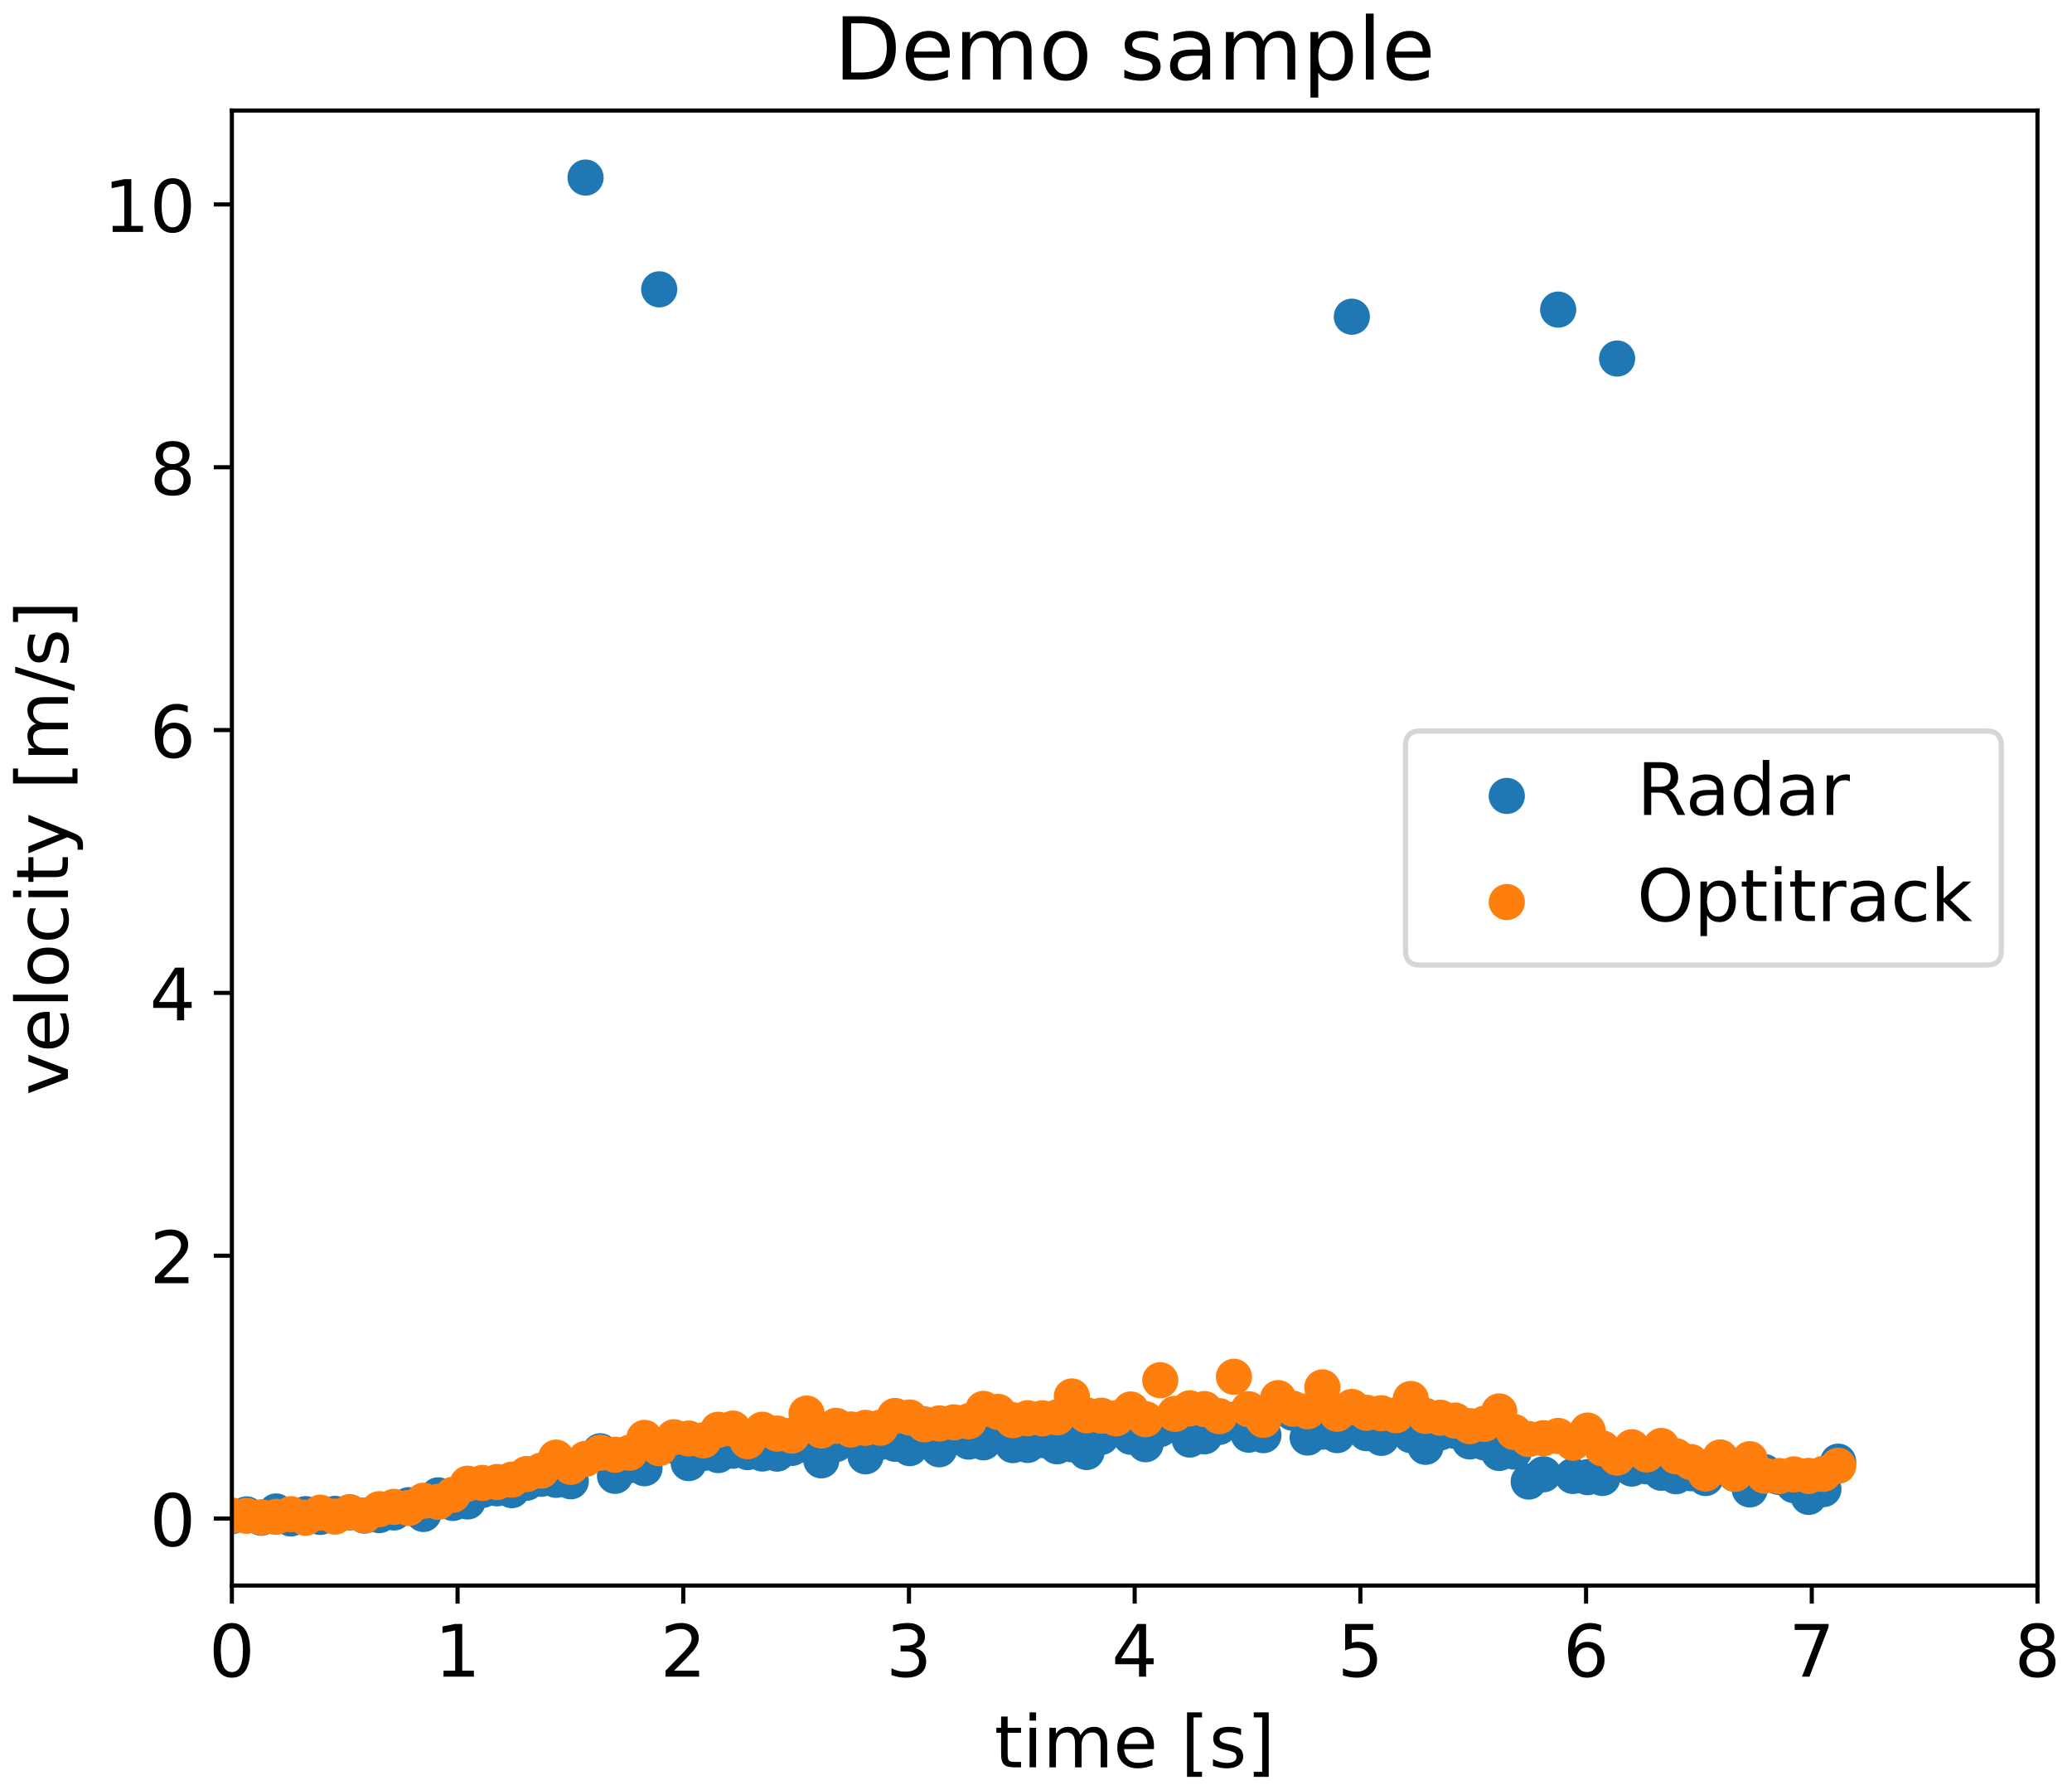<?xml version="1.0" encoding="utf-8" standalone="no"?>
<!DOCTYPE svg PUBLIC "-//W3C//DTD SVG 1.1//EN"
  "http://www.w3.org/Graphics/SVG/1.1/DTD/svg11.dtd">
<!-- Created with matplotlib (https://matplotlib.org/) -->
<svg height="345.6pt" version="1.1" viewBox="0 0 401.04 345.6" width="401.04pt" xmlns="http://www.w3.org/2000/svg" xmlns:xlink="http://www.w3.org/1999/xlink">
 <defs>
  <style type="text/css">
*{stroke-linecap:butt;stroke-linejoin:round;}
  </style>
 </defs>
 <g id="figure_1">
  <g id="patch_1">
   <path d="M 0 345.6 
L 401.04 345.6 
L 401.04 0 
L 0 0 
z
" style="fill:#ffffff;"/>
  </g>
  <g id="axes_1">
   <g id="patch_2">
    <path d="M 44.878 306.926 
L 394.356 306.926 
L 394.356 21.394 
L 44.878 21.394 
z
" style="fill:#ffffff;"/>
   </g>
   <g id="PathCollection_1">
    <defs>
     <path d="M 0 3 
C 0.796 3 1.559 2.684 2.121 2.121 
C 2.684 1.559 3 0.796 3 0 
C 3 -0.796 2.684 -1.559 2.121 -2.121 
C 1.559 -2.684 0.796 -3 0 -3 
C -0.796 -3 -1.559 -2.684 -2.121 -2.121 
C -2.684 -1.559 -3 -0.796 -3 0 
C -3 0.796 -2.684 1.559 -2.121 2.121 
C -1.559 2.684 -0.796 3 0 3 
z
" id="m8a3e843312" style="stroke:#1f77b4;"/>
    </defs>
    <g clip-path="url(#p4a6235857a)">
     <use style="fill:#1f77b4;stroke:#1f77b4;" x="44.878" xlink:href="#m8a3e843312" y="293.51"/>
     <use style="fill:#1f77b4;stroke:#1f77b4;" x="47.731" xlink:href="#m8a3e843312" y="293.158"/>
     <use style="fill:#1f77b4;stroke:#1f77b4;" x="50.583" xlink:href="#m8a3e843312" y="293.805"/>
     <use style="fill:#1f77b4;stroke:#1f77b4;" x="53.435" xlink:href="#m8a3e843312" y="292.587"/>
     <use style="fill:#1f77b4;stroke:#1f77b4;" x="56.287" xlink:href="#m8a3e843312" y="293.947"/>
     <use style="fill:#1f77b4;stroke:#1f77b4;" x="59.14" xlink:href="#m8a3e843312" y="293.104"/>
     <use style="fill:#1f77b4;stroke:#1f77b4;" x="61.992" xlink:href="#m8a3e843312" y="293.642"/>
     <use style="fill:#1f77b4;stroke:#1f77b4;" x="64.844" xlink:href="#m8a3e843312" y="293.054"/>
     <use style="fill:#1f77b4;stroke:#1f77b4;" x="67.697" xlink:href="#m8a3e843312" y="292.756"/>
     <use style="fill:#1f77b4;stroke:#1f77b4;" x="70.549" xlink:href="#m8a3e843312" y="293.388"/>
     <use style="fill:#1f77b4;stroke:#1f77b4;" x="73.401" xlink:href="#m8a3e843312" y="293.293"/>
     <use style="fill:#1f77b4;stroke:#1f77b4;" x="76.254" xlink:href="#m8a3e843312" y="292.772"/>
     <use style="fill:#1f77b4;stroke:#1f77b4;" x="79.106" xlink:href="#m8a3e843312" y="291.368"/>
     <use style="fill:#1f77b4;stroke:#1f77b4;" x="81.958" xlink:href="#m8a3e843312" y="293.069"/>
     <use style="fill:#1f77b4;stroke:#1f77b4;" x="84.811" xlink:href="#m8a3e843312" y="289.468"/>
     <use style="fill:#1f77b4;stroke:#1f77b4;" x="87.663" xlink:href="#m8a3e843312" y="290.939"/>
     <use style="fill:#1f77b4;stroke:#1f77b4;" x="90.515" xlink:href="#m8a3e843312" y="290.647"/>
     <use style="fill:#1f77b4;stroke:#1f77b4;" x="93.367" xlink:href="#m8a3e843312" y="288.42"/>
     <use style="fill:#1f77b4;stroke:#1f77b4;" x="96.22" xlink:href="#m8a3e843312" y="288.102"/>
     <use style="fill:#1f77b4;stroke:#1f77b4;" x="99.072" xlink:href="#m8a3e843312" y="288.462"/>
     <use style="fill:#1f77b4;stroke:#1f77b4;" x="101.924" xlink:href="#m8a3e843312" y="287.03"/>
     <use style="fill:#1f77b4;stroke:#1f77b4;" x="104.777" xlink:href="#m8a3e843312" y="286.263"/>
     <use style="fill:#1f77b4;stroke:#1f77b4;" x="107.629" xlink:href="#m8a3e843312" y="286.464"/>
     <use style="fill:#1f77b4;stroke:#1f77b4;" x="110.481" xlink:href="#m8a3e843312" y="286.745"/>
     <use style="fill:#1f77b4;stroke:#1f77b4;" x="113.334" xlink:href="#m8a3e843312" y="34.373"/>
     <use style="fill:#1f77b4;stroke:#1f77b4;" x="116.186" xlink:href="#m8a3e843312" y="280.934"/>
     <use style="fill:#1f77b4;stroke:#1f77b4;" x="119.038" xlink:href="#m8a3e843312" y="285.692"/>
     <use style="fill:#1f77b4;stroke:#1f77b4;" x="121.89" xlink:href="#m8a3e843312" y="283.618"/>
     <use style="fill:#1f77b4;stroke:#1f77b4;" x="124.743" xlink:href="#m8a3e843312" y="284.219"/>
     <use style="fill:#1f77b4;stroke:#1f77b4;" x="127.595" xlink:href="#m8a3e843312" y="56.009"/>
     <use style="fill:#1f77b4;stroke:#1f77b4;" x="130.447" xlink:href="#m8a3e843312" y="279.871"/>
     <use style="fill:#1f77b4;stroke:#1f77b4;" x="133.3" xlink:href="#m8a3e843312" y="283.222"/>
     <use style="fill:#1f77b4;stroke:#1f77b4;" x="136.152" xlink:href="#m8a3e843312" y="281.255"/>
     <use style="fill:#1f77b4;stroke:#1f77b4;" x="139.004" xlink:href="#m8a3e843312" y="281.673"/>
     <use style="fill:#1f77b4;stroke:#1f77b4;" x="141.857" xlink:href="#m8a3e843312" y="280.824"/>
     <use style="fill:#1f77b4;stroke:#1f77b4;" x="144.709" xlink:href="#m8a3e843312" y="281.094"/>
     <use style="fill:#1f77b4;stroke:#1f77b4;" x="147.561" xlink:href="#m8a3e843312" y="281.365"/>
     <use style="fill:#1f77b4;stroke:#1f77b4;" x="150.413" xlink:href="#m8a3e843312" y="281.387"/>
     <use style="fill:#1f77b4;stroke:#1f77b4;" x="153.266" xlink:href="#m8a3e843312" y="280.284"/>
     <use style="fill:#1f77b4;stroke:#1f77b4;" x="156.118" xlink:href="#m8a3e843312" y="279.708"/>
     <use style="fill:#1f77b4;stroke:#1f77b4;" x="158.97" xlink:href="#m8a3e843312" y="282.691"/>
     <use style="fill:#1f77b4;stroke:#1f77b4;" x="161.823" xlink:href="#m8a3e843312" y="279.532"/>
     <use style="fill:#1f77b4;stroke:#1f77b4;" x="164.675" xlink:href="#m8a3e843312" y="278.517"/>
     <use style="fill:#1f77b4;stroke:#1f77b4;" x="167.527" xlink:href="#m8a3e843312" y="281.914"/>
     <use style="fill:#1f77b4;stroke:#1f77b4;" x="170.38" xlink:href="#m8a3e843312" y="279.131"/>
     <use style="fill:#1f77b4;stroke:#1f77b4;" x="173.232" xlink:href="#m8a3e843312" y="279.484"/>
     <use style="fill:#1f77b4;stroke:#1f77b4;" x="176.084" xlink:href="#m8a3e843312" y="280.328"/>
     <use style="fill:#1f77b4;stroke:#1f77b4;" x="178.937" xlink:href="#m8a3e843312" y="277.056"/>
     <use style="fill:#1f77b4;stroke:#1f77b4;" x="181.789" xlink:href="#m8a3e843312" y="280.546"/>
     <use style="fill:#1f77b4;stroke:#1f77b4;" x="184.641" xlink:href="#m8a3e843312" y="278.091"/>
     <use style="fill:#1f77b4;stroke:#1f77b4;" x="187.493" xlink:href="#m8a3e843312" y="279.063"/>
     <use style="fill:#1f77b4;stroke:#1f77b4;" x="190.346" xlink:href="#m8a3e843312" y="279.2"/>
     <use style="fill:#1f77b4;stroke:#1f77b4;" x="193.198" xlink:href="#m8a3e843312" y="276.363"/>
     <use style="fill:#1f77b4;stroke:#1f77b4;" x="196.05" xlink:href="#m8a3e843312" y="279.742"/>
     <use style="fill:#1f77b4;stroke:#1f77b4;" x="198.903" xlink:href="#m8a3e843312" y="279.708"/>
     <use style="fill:#1f77b4;stroke:#1f77b4;" x="201.755" xlink:href="#m8a3e843312" y="278.763"/>
     <use style="fill:#1f77b4;stroke:#1f77b4;" x="204.607" xlink:href="#m8a3e843312" y="279.969"/>
     <use style="fill:#1f77b4;stroke:#1f77b4;" x="207.46" xlink:href="#m8a3e843312" y="279.584"/>
     <use style="fill:#1f77b4;stroke:#1f77b4;" x="210.312" xlink:href="#m8a3e843312" y="281.081"/>
     <use style="fill:#1f77b4;stroke:#1f77b4;" x="213.164" xlink:href="#m8a3e843312" y="278.153"/>
     <use style="fill:#1f77b4;stroke:#1f77b4;" x="216.016" xlink:href="#m8a3e843312" y="276.334"/>
     <use style="fill:#1f77b4;stroke:#1f77b4;" x="218.869" xlink:href="#m8a3e843312" y="278.13"/>
     <use style="fill:#1f77b4;stroke:#1f77b4;" x="221.721" xlink:href="#m8a3e843312" y="279.567"/>
     <use style="fill:#1f77b4;stroke:#1f77b4;" x="224.573" xlink:href="#m8a3e843312" y="276.632"/>
     <use style="fill:#1f77b4;stroke:#1f77b4;" x="227.426" xlink:href="#m8a3e843312" y="274.103"/>
     <use style="fill:#1f77b4;stroke:#1f77b4;" x="230.278" xlink:href="#m8a3e843312" y="278.666"/>
     <use style="fill:#1f77b4;stroke:#1f77b4;" x="233.13" xlink:href="#m8a3e843312" y="278.038"/>
     <use style="fill:#1f77b4;stroke:#1f77b4;" x="235.983" xlink:href="#m8a3e843312" y="276.216"/>
     <use style="fill:#1f77b4;stroke:#1f77b4;" x="238.835" xlink:href="#m8a3e843312" y="274.878"/>
     <use style="fill:#1f77b4;stroke:#1f77b4;" x="241.687" xlink:href="#m8a3e843312" y="277.719"/>
     <use style="fill:#1f77b4;stroke:#1f77b4;" x="244.539" xlink:href="#m8a3e843312" y="277.815"/>
     <use style="fill:#1f77b4;stroke:#1f77b4;" x="247.392" xlink:href="#m8a3e843312" y="272.571"/>
     <use style="fill:#1f77b4;stroke:#1f77b4;" x="250.244" xlink:href="#m8a3e843312" y="273.493"/>
     <use style="fill:#1f77b4;stroke:#1f77b4;" x="253.096" xlink:href="#m8a3e843312" y="278.279"/>
     <use style="fill:#1f77b4;stroke:#1f77b4;" x="255.949" xlink:href="#m8a3e843312" y="277.136"/>
     <use style="fill:#1f77b4;stroke:#1f77b4;" x="258.801" xlink:href="#m8a3e843312" y="277.809"/>
     <use style="fill:#1f77b4;stroke:#1f77b4;" x="261.653" xlink:href="#m8a3e843312" y="61.309"/>
     <use style="fill:#1f77b4;stroke:#1f77b4;" x="264.506" xlink:href="#m8a3e843312" y="277.429"/>
     <use style="fill:#1f77b4;stroke:#1f77b4;" x="267.358" xlink:href="#m8a3e843312" y="278.343"/>
     <use style="fill:#1f77b4;stroke:#1f77b4;" x="270.21" xlink:href="#m8a3e843312" y="274.948"/>
     <use style="fill:#1f77b4;stroke:#1f77b4;" x="273.062" xlink:href="#m8a3e843312" y="277.816"/>
     <use style="fill:#1f77b4;stroke:#1f77b4;" x="275.915" xlink:href="#m8a3e843312" y="280.075"/>
     <use style="fill:#1f77b4;stroke:#1f77b4;" x="278.767" xlink:href="#m8a3e843312" y="277.295"/>
     <use style="fill:#1f77b4;stroke:#1f77b4;" x="281.619" xlink:href="#m8a3e843312" y="276.968"/>
     <use style="fill:#1f77b4;stroke:#1f77b4;" x="284.472" xlink:href="#m8a3e843312" y="279.029"/>
     <use style="fill:#1f77b4;stroke:#1f77b4;" x="287.324" xlink:href="#m8a3e843312" y="279.226"/>
     <use style="fill:#1f77b4;stroke:#1f77b4;" x="290.176" xlink:href="#m8a3e843312" y="281.264"/>
     <use style="fill:#1f77b4;stroke:#1f77b4;" x="293.029" xlink:href="#m8a3e843312" y="280.978"/>
     <use style="fill:#1f77b4;stroke:#1f77b4;" x="295.881" xlink:href="#m8a3e843312" y="286.8"/>
     <use style="fill:#1f77b4;stroke:#1f77b4;" x="298.733" xlink:href="#m8a3e843312" y="285.392"/>
     <use style="fill:#1f77b4;stroke:#1f77b4;" x="301.586" xlink:href="#m8a3e843312" y="59.935"/>
     <use style="fill:#1f77b4;stroke:#1f77b4;" x="304.438" xlink:href="#m8a3e843312" y="285.716"/>
     <use style="fill:#1f77b4;stroke:#1f77b4;" x="307.29" xlink:href="#m8a3e843312" y="285.946"/>
     <use style="fill:#1f77b4;stroke:#1f77b4;" x="310.142" xlink:href="#m8a3e843312" y="286.108"/>
     <use style="fill:#1f77b4;stroke:#1f77b4;" x="312.995" xlink:href="#m8a3e843312" y="69.407"/>
     <use style="fill:#1f77b4;stroke:#1f77b4;" x="315.847" xlink:href="#m8a3e843312" y="284.285"/>
     <use style="fill:#1f77b4;stroke:#1f77b4;" x="318.699" xlink:href="#m8a3e843312" y="283.846"/>
     <use style="fill:#1f77b4;stroke:#1f77b4;" x="321.552" xlink:href="#m8a3e843312" y="285.093"/>
     <use style="fill:#1f77b4;stroke:#1f77b4;" x="324.404" xlink:href="#m8a3e843312" y="285.769"/>
     <use style="fill:#1f77b4;stroke:#1f77b4;" x="327.256" xlink:href="#m8a3e843312" y="285.179"/>
     <use style="fill:#1f77b4;stroke:#1f77b4;" x="330.109" xlink:href="#m8a3e843312" y="286.112"/>
     <use style="fill:#1f77b4;stroke:#1f77b4;" x="332.961" xlink:href="#m8a3e843312" y="282.247"/>
     <use style="fill:#1f77b4;stroke:#1f77b4;" x="335.813" xlink:href="#m8a3e843312" y="285.294"/>
     <use style="fill:#1f77b4;stroke:#1f77b4;" x="338.665" xlink:href="#m8a3e843312" y="288.316"/>
     <use style="fill:#1f77b4;stroke:#1f77b4;" x="341.518" xlink:href="#m8a3e843312" y="284.953"/>
     <use style="fill:#1f77b4;stroke:#1f77b4;" x="344.37" xlink:href="#m8a3e843312" y="285.917"/>
     <use style="fill:#1f77b4;stroke:#1f77b4;" x="347.222" xlink:href="#m8a3e843312" y="287.5"/>
     <use style="fill:#1f77b4;stroke:#1f77b4;" x="350.075" xlink:href="#m8a3e843312" y="289.767"/>
     <use style="fill:#1f77b4;stroke:#1f77b4;" x="352.927" xlink:href="#m8a3e843312" y="288.265"/>
     <use style="fill:#1f77b4;stroke:#1f77b4;" x="355.779" xlink:href="#m8a3e843312" y="282.948"/>
    </g>
   </g>
   <g id="PathCollection_2">
    <defs>
     <path d="M 0 3 
C 0.796 3 1.559 2.684 2.121 2.121 
C 2.684 1.559 3 0.796 3 0 
C 3 -0.796 2.684 -1.559 2.121 -2.121 
C 1.559 -2.684 0.796 -3 0 -3 
C -0.796 -3 -1.559 -2.684 -2.121 -2.121 
C -2.684 -1.559 -3 -0.796 -3 0 
C -3 0.796 -2.684 1.559 -2.121 2.121 
C -1.559 2.684 -0.796 3 0 3 
z
" id="m2d9aec35c4" style="stroke:#ff7f0e;"/>
    </defs>
    <g clip-path="url(#p4a6235857a)">
     <use style="fill:#ff7f0e;stroke:#ff7f0e;" x="44.878" xlink:href="#m2d9aec35c4" y="293.39"/>
     <use style="fill:#ff7f0e;stroke:#ff7f0e;" x="47.731" xlink:href="#m2d9aec35c4" y="293.424"/>
     <use style="fill:#ff7f0e;stroke:#ff7f0e;" x="50.583" xlink:href="#m2d9aec35c4" y="293.722"/>
     <use style="fill:#ff7f0e;stroke:#ff7f0e;" x="53.435" xlink:href="#m2d9aec35c4" y="293.625"/>
     <use style="fill:#ff7f0e;stroke:#ff7f0e;" x="56.287" xlink:href="#m2d9aec35c4" y="293.111"/>
     <use style="fill:#ff7f0e;stroke:#ff7f0e;" x="59.14" xlink:href="#m2d9aec35c4" y="293.809"/>
     <use style="fill:#ff7f0e;stroke:#ff7f0e;" x="61.992" xlink:href="#m2d9aec35c4" y="292.823"/>
     <use style="fill:#ff7f0e;stroke:#ff7f0e;" x="64.844" xlink:href="#m2d9aec35c4" y="293.578"/>
     <use style="fill:#ff7f0e;stroke:#ff7f0e;" x="67.697" xlink:href="#m2d9aec35c4" y="292.747"/>
     <use style="fill:#ff7f0e;stroke:#ff7f0e;" x="70.549" xlink:href="#m2d9aec35c4" y="293.358"/>
     <use style="fill:#ff7f0e;stroke:#ff7f0e;" x="73.401" xlink:href="#m2d9aec35c4" y="292.146"/>
     <use style="fill:#ff7f0e;stroke:#ff7f0e;" x="76.254" xlink:href="#m2d9aec35c4" y="291.695"/>
     <use style="fill:#ff7f0e;stroke:#ff7f0e;" x="79.106" xlink:href="#m2d9aec35c4" y="291.907"/>
     <use style="fill:#ff7f0e;stroke:#ff7f0e;" x="81.958" xlink:href="#m2d9aec35c4" y="290.512"/>
     <use style="fill:#ff7f0e;stroke:#ff7f0e;" x="84.811" xlink:href="#m2d9aec35c4" y="290.726"/>
     <use style="fill:#ff7f0e;stroke:#ff7f0e;" x="87.663" xlink:href="#m2d9aec35c4" y="289.345"/>
     <use style="fill:#ff7f0e;stroke:#ff7f0e;" x="90.515" xlink:href="#m2d9aec35c4" y="287.21"/>
     <use style="fill:#ff7f0e;stroke:#ff7f0e;" x="93.367" xlink:href="#m2d9aec35c4" y="287.064"/>
     <use style="fill:#ff7f0e;stroke:#ff7f0e;" x="96.22" xlink:href="#m2d9aec35c4" y="286.89"/>
     <use style="fill:#ff7f0e;stroke:#ff7f0e;" x="99.072" xlink:href="#m2d9aec35c4" y="286.426"/>
     <use style="fill:#ff7f0e;stroke:#ff7f0e;" x="101.924" xlink:href="#m2d9aec35c4" y="285.342"/>
     <use style="fill:#ff7f0e;stroke:#ff7f0e;" x="104.777" xlink:href="#m2d9aec35c4" y="284.673"/>
     <use style="fill:#ff7f0e;stroke:#ff7f0e;" x="107.629" xlink:href="#m2d9aec35c4" y="282.163"/>
     <use style="fill:#ff7f0e;stroke:#ff7f0e;" x="110.481" xlink:href="#m2d9aec35c4" y="283.945"/>
     <use style="fill:#ff7f0e;stroke:#ff7f0e;" x="113.334" xlink:href="#m2d9aec35c4" y="282.399"/>
     <use style="fill:#ff7f0e;stroke:#ff7f0e;" x="116.186" xlink:href="#m2d9aec35c4" y="281.21"/>
     <use style="fill:#ff7f0e;stroke:#ff7f0e;" x="119.038" xlink:href="#m2d9aec35c4" y="281.605"/>
     <use style="fill:#ff7f0e;stroke:#ff7f0e;" x="121.89" xlink:href="#m2d9aec35c4" y="281.208"/>
     <use style="fill:#ff7f0e;stroke:#ff7f0e;" x="124.743" xlink:href="#m2d9aec35c4" y="278.339"/>
     <use style="fill:#ff7f0e;stroke:#ff7f0e;" x="127.595" xlink:href="#m2d9aec35c4" y="280.332"/>
     <use style="fill:#ff7f0e;stroke:#ff7f0e;" x="130.447" xlink:href="#m2d9aec35c4" y="278.22"/>
     <use style="fill:#ff7f0e;stroke:#ff7f0e;" x="133.3" xlink:href="#m2d9aec35c4" y="278.467"/>
     <use style="fill:#ff7f0e;stroke:#ff7f0e;" x="136.152" xlink:href="#m2d9aec35c4" y="278.814"/>
     <use style="fill:#ff7f0e;stroke:#ff7f0e;" x="139.004" xlink:href="#m2d9aec35c4" y="276.774"/>
     <use style="fill:#ff7f0e;stroke:#ff7f0e;" x="141.857" xlink:href="#m2d9aec35c4" y="276.547"/>
     <use style="fill:#ff7f0e;stroke:#ff7f0e;" x="144.709" xlink:href="#m2d9aec35c4" y="278.983"/>
     <use style="fill:#ff7f0e;stroke:#ff7f0e;" x="147.561" xlink:href="#m2d9aec35c4" y="276.763"/>
     <use style="fill:#ff7f0e;stroke:#ff7f0e;" x="150.413" xlink:href="#m2d9aec35c4" y="277.509"/>
     <use style="fill:#ff7f0e;stroke:#ff7f0e;" x="153.266" xlink:href="#m2d9aec35c4" y="277.89"/>
     <use style="fill:#ff7f0e;stroke:#ff7f0e;" x="156.118" xlink:href="#m2d9aec35c4" y="273.642"/>
     <use style="fill:#ff7f0e;stroke:#ff7f0e;" x="158.97" xlink:href="#m2d9aec35c4" y="276.909"/>
     <use style="fill:#ff7f0e;stroke:#ff7f0e;" x="161.823" xlink:href="#m2d9aec35c4" y="276.015"/>
     <use style="fill:#ff7f0e;stroke:#ff7f0e;" x="164.675" xlink:href="#m2d9aec35c4" y="276.712"/>
     <use style="fill:#ff7f0e;stroke:#ff7f0e;" x="167.527" xlink:href="#m2d9aec35c4" y="276.401"/>
     <use style="fill:#ff7f0e;stroke:#ff7f0e;" x="170.38" xlink:href="#m2d9aec35c4" y="276.38"/>
     <use style="fill:#ff7f0e;stroke:#ff7f0e;" x="173.232" xlink:href="#m2d9aec35c4" y="274.101"/>
     <use style="fill:#ff7f0e;stroke:#ff7f0e;" x="176.084" xlink:href="#m2d9aec35c4" y="274.399"/>
     <use style="fill:#ff7f0e;stroke:#ff7f0e;" x="178.937" xlink:href="#m2d9aec35c4" y="275.713"/>
     <use style="fill:#ff7f0e;stroke:#ff7f0e;" x="181.789" xlink:href="#m2d9aec35c4" y="275.549"/>
     <use style="fill:#ff7f0e;stroke:#ff7f0e;" x="184.641" xlink:href="#m2d9aec35c4" y="275.331"/>
     <use style="fill:#ff7f0e;stroke:#ff7f0e;" x="187.493" xlink:href="#m2d9aec35c4" y="275.129"/>
     <use style="fill:#ff7f0e;stroke:#ff7f0e;" x="190.346" xlink:href="#m2d9aec35c4" y="272.725"/>
     <use style="fill:#ff7f0e;stroke:#ff7f0e;" x="193.198" xlink:href="#m2d9aec35c4" y="273.315"/>
     <use style="fill:#ff7f0e;stroke:#ff7f0e;" x="196.05" xlink:href="#m2d9aec35c4" y="274.923"/>
     <use style="fill:#ff7f0e;stroke:#ff7f0e;" x="198.903" xlink:href="#m2d9aec35c4" y="274.532"/>
     <use style="fill:#ff7f0e;stroke:#ff7f0e;" x="201.755" xlink:href="#m2d9aec35c4" y="274.56"/>
     <use style="fill:#ff7f0e;stroke:#ff7f0e;" x="204.607" xlink:href="#m2d9aec35c4" y="274.361"/>
     <use style="fill:#ff7f0e;stroke:#ff7f0e;" x="207.46" xlink:href="#m2d9aec35c4" y="270.328"/>
     <use style="fill:#ff7f0e;stroke:#ff7f0e;" x="210.312" xlink:href="#m2d9aec35c4" y="273.972"/>
     <use style="fill:#ff7f0e;stroke:#ff7f0e;" x="213.164" xlink:href="#m2d9aec35c4" y="274.051"/>
     <use style="fill:#ff7f0e;stroke:#ff7f0e;" x="216.016" xlink:href="#m2d9aec35c4" y="274.553"/>
     <use style="fill:#ff7f0e;stroke:#ff7f0e;" x="218.869" xlink:href="#m2d9aec35c4" y="272.845"/>
     <use style="fill:#ff7f0e;stroke:#ff7f0e;" x="221.721" xlink:href="#m2d9aec35c4" y="274.724"/>
     <use style="fill:#ff7f0e;stroke:#ff7f0e;" x="224.573" xlink:href="#m2d9aec35c4" y="267.188"/>
     <use style="fill:#ff7f0e;stroke:#ff7f0e;" x="227.426" xlink:href="#m2d9aec35c4" y="273.69"/>
     <use style="fill:#ff7f0e;stroke:#ff7f0e;" x="230.278" xlink:href="#m2d9aec35c4" y="272.623"/>
     <use style="fill:#ff7f0e;stroke:#ff7f0e;" x="233.13" xlink:href="#m2d9aec35c4" y="272.761"/>
     <use style="fill:#ff7f0e;stroke:#ff7f0e;" x="235.983" xlink:href="#m2d9aec35c4" y="274.136"/>
     <use style="fill:#ff7f0e;stroke:#ff7f0e;" x="238.835" xlink:href="#m2d9aec35c4" y="266.518"/>
     <use style="fill:#ff7f0e;stroke:#ff7f0e;" x="241.687" xlink:href="#m2d9aec35c4" y="272.798"/>
     <use style="fill:#ff7f0e;stroke:#ff7f0e;" x="244.539" xlink:href="#m2d9aec35c4" y="274.848"/>
     <use style="fill:#ff7f0e;stroke:#ff7f0e;" x="247.392" xlink:href="#m2d9aec35c4" y="270.64"/>
     <use style="fill:#ff7f0e;stroke:#ff7f0e;" x="250.244" xlink:href="#m2d9aec35c4" y="272.687"/>
     <use style="fill:#ff7f0e;stroke:#ff7f0e;" x="253.096" xlink:href="#m2d9aec35c4" y="273.187"/>
     <use style="fill:#ff7f0e;stroke:#ff7f0e;" x="255.949" xlink:href="#m2d9aec35c4" y="268.568"/>
     <use style="fill:#ff7f0e;stroke:#ff7f0e;" x="258.801" xlink:href="#m2d9aec35c4" y="273.672"/>
     <use style="fill:#ff7f0e;stroke:#ff7f0e;" x="261.653" xlink:href="#m2d9aec35c4" y="272.358"/>
     <use style="fill:#ff7f0e;stroke:#ff7f0e;" x="264.506" xlink:href="#m2d9aec35c4" y="273.485"/>
     <use style="fill:#ff7f0e;stroke:#ff7f0e;" x="267.358" xlink:href="#m2d9aec35c4" y="273.568"/>
     <use style="fill:#ff7f0e;stroke:#ff7f0e;" x="270.21" xlink:href="#m2d9aec35c4" y="273.952"/>
     <use style="fill:#ff7f0e;stroke:#ff7f0e;" x="273.062" xlink:href="#m2d9aec35c4" y="270.815"/>
     <use style="fill:#ff7f0e;stroke:#ff7f0e;" x="275.915" xlink:href="#m2d9aec35c4" y="274.087"/>
     <use style="fill:#ff7f0e;stroke:#ff7f0e;" x="278.767" xlink:href="#m2d9aec35c4" y="274.44"/>
     <use style="fill:#ff7f0e;stroke:#ff7f0e;" x="281.619" xlink:href="#m2d9aec35c4" y="274.986"/>
     <use style="fill:#ff7f0e;stroke:#ff7f0e;" x="284.472" xlink:href="#m2d9aec35c4" y="276.064"/>
     <use style="fill:#ff7f0e;stroke:#ff7f0e;" x="287.324" xlink:href="#m2d9aec35c4" y="275.622"/>
     <use style="fill:#ff7f0e;stroke:#ff7f0e;" x="290.176" xlink:href="#m2d9aec35c4" y="273.221"/>
     <use style="fill:#ff7f0e;stroke:#ff7f0e;" x="293.029" xlink:href="#m2d9aec35c4" y="277.194"/>
     <use style="fill:#ff7f0e;stroke:#ff7f0e;" x="295.881" xlink:href="#m2d9aec35c4" y="278.57"/>
     <use style="fill:#ff7f0e;stroke:#ff7f0e;" x="298.733" xlink:href="#m2d9aec35c4" y="278.41"/>
     <use style="fill:#ff7f0e;stroke:#ff7f0e;" x="301.586" xlink:href="#m2d9aec35c4" y="277.965"/>
     <use style="fill:#ff7f0e;stroke:#ff7f0e;" x="304.438" xlink:href="#m2d9aec35c4" y="279.281"/>
     <use style="fill:#ff7f0e;stroke:#ff7f0e;" x="307.29" xlink:href="#m2d9aec35c4" y="276.934"/>
     <use style="fill:#ff7f0e;stroke:#ff7f0e;" x="310.142" xlink:href="#m2d9aec35c4" y="280.371"/>
     <use style="fill:#ff7f0e;stroke:#ff7f0e;" x="312.995" xlink:href="#m2d9aec35c4" y="282.168"/>
     <use style="fill:#ff7f0e;stroke:#ff7f0e;" x="315.847" xlink:href="#m2d9aec35c4" y="280.156"/>
     <use style="fill:#ff7f0e;stroke:#ff7f0e;" x="318.699" xlink:href="#m2d9aec35c4" y="281.545"/>
     <use style="fill:#ff7f0e;stroke:#ff7f0e;" x="321.552" xlink:href="#m2d9aec35c4" y="279.909"/>
     <use style="fill:#ff7f0e;stroke:#ff7f0e;" x="324.404" xlink:href="#m2d9aec35c4" y="281.91"/>
     <use style="fill:#ff7f0e;stroke:#ff7f0e;" x="327.256" xlink:href="#m2d9aec35c4" y="283.017"/>
     <use style="fill:#ff7f0e;stroke:#ff7f0e;" x="330.109" xlink:href="#m2d9aec35c4" y="285.245"/>
     <use style="fill:#ff7f0e;stroke:#ff7f0e;" x="332.961" xlink:href="#m2d9aec35c4" y="282.142"/>
     <use style="fill:#ff7f0e;stroke:#ff7f0e;" x="335.813" xlink:href="#m2d9aec35c4" y="285.302"/>
     <use style="fill:#ff7f0e;stroke:#ff7f0e;" x="338.665" xlink:href="#m2d9aec35c4" y="282.463"/>
     <use style="fill:#ff7f0e;stroke:#ff7f0e;" x="341.518" xlink:href="#m2d9aec35c4" y="285.645"/>
     <use style="fill:#ff7f0e;stroke:#ff7f0e;" x="344.37" xlink:href="#m2d9aec35c4" y="285.732"/>
     <use style="fill:#ff7f0e;stroke:#ff7f0e;" x="347.222" xlink:href="#m2d9aec35c4" y="285.411"/>
     <use style="fill:#ff7f0e;stroke:#ff7f0e;" x="350.075" xlink:href="#m2d9aec35c4" y="285.702"/>
     <use style="fill:#ff7f0e;stroke:#ff7f0e;" x="352.927" xlink:href="#m2d9aec35c4" y="285.302"/>
     <use style="fill:#ff7f0e;stroke:#ff7f0e;" x="355.779" xlink:href="#m2d9aec35c4" y="283.741"/>
    </g>
   </g>
   <g id="matplotlib.axis_1">
    <g id="xtick_1">
     <g id="line2d_1">
      <defs>
       <path d="M 0 0 
L 0 3.5 
" id="m8763994e03" style="stroke:#000000;stroke-width:0.8;"/>
      </defs>
      <g>
       <use style="stroke:#000000;stroke-width:0.8;" x="44.878" xlink:href="#m8763994e03" y="306.926"/>
      </g>
     </g>
     <g id="text_1">
      <!-- 0 -->
      <defs>
       <path d="M 31.781 66.406 
Q 24.172 66.406 20.328 58.906 
Q 16.5 51.422 16.5 36.375 
Q 16.5 21.391 20.328 13.891 
Q 24.172 6.391 31.781 6.391 
Q 39.453 6.391 43.281 13.891 
Q 47.125 21.391 47.125 36.375 
Q 47.125 51.422 43.281 58.906 
Q 39.453 66.406 31.781 66.406 
z
M 31.781 74.219 
Q 44.047 74.219 50.516 64.516 
Q 56.984 54.828 56.984 36.375 
Q 56.984 17.969 50.516 8.266 
Q 44.047 -1.422 31.781 -1.422 
Q 19.531 -1.422 13.062 8.266 
Q 6.594 17.969 6.594 36.375 
Q 6.594 54.828 13.062 64.516 
Q 19.531 74.219 31.781 74.219 
z
" id="DejaVuSans-48"/>
      </defs>
      <g transform="translate(40.425 324.564)scale(0.14 -0.14)">
       <use xlink:href="#DejaVuSans-48"/>
      </g>
     </g>
    </g>
    <g id="xtick_2">
     <g id="line2d_2">
      <g>
       <use style="stroke:#000000;stroke-width:0.8;" x="88.563" xlink:href="#m8763994e03" y="306.926"/>
      </g>
     </g>
     <g id="text_2">
      <!-- 1 -->
      <defs>
       <path d="M 12.406 8.297 
L 28.516 8.297 
L 28.516 63.922 
L 10.984 60.406 
L 10.984 69.391 
L 28.422 72.906 
L 38.281 72.906 
L 38.281 8.297 
L 54.391 8.297 
L 54.391 0 
L 12.406 0 
z
" id="DejaVuSans-49"/>
      </defs>
      <g transform="translate(84.109 324.564)scale(0.14 -0.14)">
       <use xlink:href="#DejaVuSans-49"/>
      </g>
     </g>
    </g>
    <g id="xtick_3">
     <g id="line2d_3">
      <g>
       <use style="stroke:#000000;stroke-width:0.8;" x="132.248" xlink:href="#m8763994e03" y="306.926"/>
      </g>
     </g>
     <g id="text_3">
      <!-- 2 -->
      <defs>
       <path d="M 19.188 8.297 
L 53.609 8.297 
L 53.609 0 
L 7.328 0 
L 7.328 8.297 
Q 12.938 14.109 22.625 23.891 
Q 32.328 33.688 34.812 36.531 
Q 39.547 41.844 41.422 45.531 
Q 43.312 49.219 43.312 52.781 
Q 43.312 58.594 39.234 62.25 
Q 35.156 65.922 28.609 65.922 
Q 23.969 65.922 18.812 64.312 
Q 13.672 62.703 7.812 59.422 
L 7.812 69.391 
Q 13.766 71.781 18.938 73 
Q 24.125 74.219 28.422 74.219 
Q 39.75 74.219 46.484 68.547 
Q 53.219 62.891 53.219 53.422 
Q 53.219 48.922 51.531 44.891 
Q 49.859 40.875 45.406 35.406 
Q 44.188 33.984 37.641 27.219 
Q 31.109 20.453 19.188 8.297 
z
" id="DejaVuSans-50"/>
      </defs>
      <g transform="translate(127.794 324.564)scale(0.14 -0.14)">
       <use xlink:href="#DejaVuSans-50"/>
      </g>
     </g>
    </g>
    <g id="xtick_4">
     <g id="line2d_4">
      <g>
       <use style="stroke:#000000;stroke-width:0.8;" x="175.932" xlink:href="#m8763994e03" y="306.926"/>
      </g>
     </g>
     <g id="text_4">
      <!-- 3 -->
      <defs>
       <path d="M 40.578 39.312 
Q 47.656 37.797 51.625 33 
Q 55.609 28.219 55.609 21.188 
Q 55.609 10.406 48.188 4.484 
Q 40.766 -1.422 27.094 -1.422 
Q 22.516 -1.422 17.656 -0.516 
Q 12.797 0.391 7.625 2.203 
L 7.625 11.719 
Q 11.719 9.328 16.594 8.109 
Q 21.484 6.891 26.812 6.891 
Q 36.078 6.891 40.938 10.547 
Q 45.797 14.203 45.797 21.188 
Q 45.797 27.641 41.281 31.266 
Q 36.766 34.906 28.719 34.906 
L 20.219 34.906 
L 20.219 43.016 
L 29.109 43.016 
Q 36.375 43.016 40.234 45.922 
Q 44.094 48.828 44.094 54.297 
Q 44.094 59.906 40.109 62.906 
Q 36.141 65.922 28.719 65.922 
Q 24.656 65.922 20.016 65.031 
Q 15.375 64.156 9.812 62.312 
L 9.812 71.094 
Q 15.438 72.656 20.344 73.438 
Q 25.25 74.219 29.594 74.219 
Q 40.828 74.219 47.359 69.109 
Q 53.906 64.016 53.906 55.328 
Q 53.906 49.266 50.438 45.094 
Q 46.969 40.922 40.578 39.312 
z
" id="DejaVuSans-51"/>
      </defs>
      <g transform="translate(171.479 324.564)scale(0.14 -0.14)">
       <use xlink:href="#DejaVuSans-51"/>
      </g>
     </g>
    </g>
    <g id="xtick_5">
     <g id="line2d_5">
      <g>
       <use style="stroke:#000000;stroke-width:0.8;" x="219.617" xlink:href="#m8763994e03" y="306.926"/>
      </g>
     </g>
     <g id="text_5">
      <!-- 4 -->
      <defs>
       <path d="M 37.797 64.312 
L 12.891 25.391 
L 37.797 25.391 
z
M 35.203 72.906 
L 47.609 72.906 
L 47.609 25.391 
L 58.016 25.391 
L 58.016 17.188 
L 47.609 17.188 
L 47.609 0 
L 37.797 0 
L 37.797 17.188 
L 4.891 17.188 
L 4.891 26.703 
z
" id="DejaVuSans-52"/>
      </defs>
      <g transform="translate(215.163 324.564)scale(0.14 -0.14)">
       <use xlink:href="#DejaVuSans-52"/>
      </g>
     </g>
    </g>
    <g id="xtick_6">
     <g id="line2d_6">
      <g>
       <use style="stroke:#000000;stroke-width:0.8;" x="263.302" xlink:href="#m8763994e03" y="306.926"/>
      </g>
     </g>
     <g id="text_6">
      <!-- 5 -->
      <defs>
       <path d="M 10.797 72.906 
L 49.516 72.906 
L 49.516 64.594 
L 19.828 64.594 
L 19.828 46.734 
Q 21.969 47.469 24.109 47.828 
Q 26.266 48.188 28.422 48.188 
Q 40.625 48.188 47.75 41.5 
Q 54.891 34.812 54.891 23.391 
Q 54.891 11.625 47.562 5.094 
Q 40.234 -1.422 26.906 -1.422 
Q 22.312 -1.422 17.547 -0.641 
Q 12.797 0.141 7.719 1.703 
L 7.719 11.625 
Q 12.109 9.234 16.797 8.062 
Q 21.484 6.891 26.703 6.891 
Q 35.156 6.891 40.078 11.328 
Q 45.016 15.766 45.016 23.391 
Q 45.016 31 40.078 35.438 
Q 35.156 39.891 26.703 39.891 
Q 22.75 39.891 18.812 39.016 
Q 14.891 38.141 10.797 36.281 
z
" id="DejaVuSans-53"/>
      </defs>
      <g transform="translate(258.848 324.564)scale(0.14 -0.14)">
       <use xlink:href="#DejaVuSans-53"/>
      </g>
     </g>
    </g>
    <g id="xtick_7">
     <g id="line2d_7">
      <g>
       <use style="stroke:#000000;stroke-width:0.8;" x="306.987" xlink:href="#m8763994e03" y="306.926"/>
      </g>
     </g>
     <g id="text_7">
      <!-- 6 -->
      <defs>
       <path d="M 33.016 40.375 
Q 26.375 40.375 22.484 35.828 
Q 18.609 31.297 18.609 23.391 
Q 18.609 15.531 22.484 10.953 
Q 26.375 6.391 33.016 6.391 
Q 39.656 6.391 43.531 10.953 
Q 47.406 15.531 47.406 23.391 
Q 47.406 31.297 43.531 35.828 
Q 39.656 40.375 33.016 40.375 
z
M 52.594 71.297 
L 52.594 62.312 
Q 48.875 64.062 45.094 64.984 
Q 41.312 65.922 37.594 65.922 
Q 27.828 65.922 22.672 59.328 
Q 17.531 52.734 16.797 39.406 
Q 19.672 43.656 24.016 45.922 
Q 28.375 48.188 33.594 48.188 
Q 44.578 48.188 50.953 41.516 
Q 57.328 34.859 57.328 23.391 
Q 57.328 12.156 50.688 5.359 
Q 44.047 -1.422 33.016 -1.422 
Q 20.359 -1.422 13.672 8.266 
Q 6.984 17.969 6.984 36.375 
Q 6.984 53.656 15.188 63.938 
Q 23.391 74.219 37.203 74.219 
Q 40.922 74.219 44.703 73.484 
Q 48.484 72.75 52.594 71.297 
z
" id="DejaVuSans-54"/>
      </defs>
      <g transform="translate(302.533 324.564)scale(0.14 -0.14)">
       <use xlink:href="#DejaVuSans-54"/>
      </g>
     </g>
    </g>
    <g id="xtick_8">
     <g id="line2d_8">
      <g>
       <use style="stroke:#000000;stroke-width:0.8;" x="350.671" xlink:href="#m8763994e03" y="306.926"/>
      </g>
     </g>
     <g id="text_8">
      <!-- 7 -->
      <defs>
       <path d="M 8.203 72.906 
L 55.078 72.906 
L 55.078 68.703 
L 28.609 0 
L 18.312 0 
L 43.219 64.594 
L 8.203 64.594 
z
" id="DejaVuSans-55"/>
      </defs>
      <g transform="translate(346.218 324.564)scale(0.14 -0.14)">
       <use xlink:href="#DejaVuSans-55"/>
      </g>
     </g>
    </g>
    <g id="xtick_9">
     <g id="line2d_9">
      <g>
       <use style="stroke:#000000;stroke-width:0.8;" x="394.356" xlink:href="#m8763994e03" y="306.926"/>
      </g>
     </g>
     <g id="text_9">
      <!-- 8 -->
      <defs>
       <path d="M 31.781 34.625 
Q 24.75 34.625 20.719 30.859 
Q 16.703 27.094 16.703 20.516 
Q 16.703 13.922 20.719 10.156 
Q 24.75 6.391 31.781 6.391 
Q 38.812 6.391 42.859 10.172 
Q 46.922 13.969 46.922 20.516 
Q 46.922 27.094 42.891 30.859 
Q 38.875 34.625 31.781 34.625 
z
M 21.922 38.812 
Q 15.578 40.375 12.031 44.719 
Q 8.5 49.078 8.5 55.328 
Q 8.5 64.062 14.719 69.141 
Q 20.953 74.219 31.781 74.219 
Q 42.672 74.219 48.875 69.141 
Q 55.078 64.062 55.078 55.328 
Q 55.078 49.078 51.531 44.719 
Q 48 40.375 41.703 38.812 
Q 48.828 37.156 52.797 32.312 
Q 56.781 27.484 56.781 20.516 
Q 56.781 9.906 50.312 4.234 
Q 43.844 -1.422 31.781 -1.422 
Q 19.734 -1.422 13.25 4.234 
Q 6.781 9.906 6.781 20.516 
Q 6.781 27.484 10.781 32.312 
Q 14.797 37.156 21.922 38.812 
z
M 18.312 54.391 
Q 18.312 48.734 21.844 45.562 
Q 25.391 42.391 31.781 42.391 
Q 38.141 42.391 41.719 45.562 
Q 45.312 48.734 45.312 54.391 
Q 45.312 60.062 41.719 63.234 
Q 38.141 66.406 31.781 66.406 
Q 25.391 66.406 21.844 63.234 
Q 18.312 60.062 18.312 54.391 
z
" id="DejaVuSans-56"/>
      </defs>
      <g transform="translate(389.902 324.564)scale(0.14 -0.14)">
       <use xlink:href="#DejaVuSans-56"/>
      </g>
     </g>
    </g>
    <g id="text_10">
     <!-- time [s] -->
     <defs>
      <path d="M 18.312 70.219 
L 18.312 54.688 
L 36.812 54.688 
L 36.812 47.703 
L 18.312 47.703 
L 18.312 18.016 
Q 18.312 11.328 20.141 9.422 
Q 21.969 7.516 27.594 7.516 
L 36.812 7.516 
L 36.812 0 
L 27.594 0 
Q 17.188 0 13.234 3.875 
Q 9.281 7.766 9.281 18.016 
L 9.281 47.703 
L 2.688 47.703 
L 2.688 54.688 
L 9.281 54.688 
L 9.281 70.219 
z
" id="DejaVuSans-116"/>
      <path d="M 9.422 54.688 
L 18.406 54.688 
L 18.406 0 
L 9.422 0 
z
M 9.422 75.984 
L 18.406 75.984 
L 18.406 64.594 
L 9.422 64.594 
z
" id="DejaVuSans-105"/>
      <path d="M 52 44.188 
Q 55.375 50.25 60.062 53.125 
Q 64.75 56 71.094 56 
Q 79.641 56 84.281 50.016 
Q 88.922 44.047 88.922 33.016 
L 88.922 0 
L 79.891 0 
L 79.891 32.719 
Q 79.891 40.578 77.094 44.375 
Q 74.312 48.188 68.609 48.188 
Q 61.625 48.188 57.562 43.547 
Q 53.516 38.922 53.516 30.906 
L 53.516 0 
L 44.484 0 
L 44.484 32.719 
Q 44.484 40.625 41.703 44.406 
Q 38.922 48.188 33.109 48.188 
Q 26.219 48.188 22.156 43.531 
Q 18.109 38.875 18.109 30.906 
L 18.109 0 
L 9.078 0 
L 9.078 54.688 
L 18.109 54.688 
L 18.109 46.188 
Q 21.188 51.219 25.484 53.609 
Q 29.781 56 35.688 56 
Q 41.656 56 45.828 52.969 
Q 50 49.953 52 44.188 
z
" id="DejaVuSans-109"/>
      <path d="M 56.203 29.594 
L 56.203 25.203 
L 14.891 25.203 
Q 15.484 15.922 20.484 11.062 
Q 25.484 6.203 34.422 6.203 
Q 39.594 6.203 44.453 7.469 
Q 49.312 8.734 54.109 11.281 
L 54.109 2.781 
Q 49.266 0.734 44.188 -0.344 
Q 39.109 -1.422 33.891 -1.422 
Q 20.797 -1.422 13.156 6.188 
Q 5.516 13.812 5.516 26.812 
Q 5.516 40.234 12.766 48.109 
Q 20.016 56 32.328 56 
Q 43.359 56 49.781 48.891 
Q 56.203 41.797 56.203 29.594 
z
M 47.219 32.234 
Q 47.125 39.594 43.094 43.984 
Q 39.062 48.391 32.422 48.391 
Q 24.906 48.391 20.391 44.141 
Q 15.875 39.891 15.188 32.172 
z
" id="DejaVuSans-101"/>
      <path id="DejaVuSans-32"/>
      <path d="M 8.594 75.984 
L 29.297 75.984 
L 29.297 69 
L 17.578 69 
L 17.578 -6.203 
L 29.297 -6.203 
L 29.297 -13.188 
L 8.594 -13.188 
z
" id="DejaVuSans-91"/>
      <path d="M 44.281 53.078 
L 44.281 44.578 
Q 40.484 46.531 36.375 47.5 
Q 32.281 48.484 27.875 48.484 
Q 21.188 48.484 17.844 46.438 
Q 14.5 44.391 14.5 40.281 
Q 14.5 37.156 16.891 35.375 
Q 19.281 33.594 26.516 31.984 
L 29.594 31.297 
Q 39.156 29.25 43.188 25.516 
Q 47.219 21.781 47.219 15.094 
Q 47.219 7.469 41.188 3.016 
Q 35.156 -1.422 24.609 -1.422 
Q 20.219 -1.422 15.453 -0.562 
Q 10.688 0.297 5.422 2 
L 5.422 11.281 
Q 10.406 8.688 15.234 7.391 
Q 20.062 6.109 24.812 6.109 
Q 31.156 6.109 34.562 8.281 
Q 37.984 10.453 37.984 14.406 
Q 37.984 18.062 35.516 20.016 
Q 33.062 21.969 24.703 23.781 
L 21.578 24.516 
Q 13.234 26.266 9.516 29.906 
Q 5.812 33.547 5.812 39.891 
Q 5.812 47.609 11.281 51.797 
Q 16.75 56 26.812 56 
Q 31.781 56 36.172 55.266 
Q 40.578 54.547 44.281 53.078 
z
" id="DejaVuSans-115"/>
      <path d="M 30.422 75.984 
L 30.422 -13.188 
L 9.719 -13.188 
L 9.719 -6.203 
L 21.391 -6.203 
L 21.391 69 
L 9.719 69 
L 9.719 75.984 
z
" id="DejaVuSans-93"/>
     </defs>
     <g transform="translate(192.469 342.113)scale(0.14 -0.14)">
      <use xlink:href="#DejaVuSans-116"/>
      <use x="39.209" xlink:href="#DejaVuSans-105"/>
      <use x="66.992" xlink:href="#DejaVuSans-109"/>
      <use x="164.404" xlink:href="#DejaVuSans-101"/>
      <use x="225.928" xlink:href="#DejaVuSans-32"/>
      <use x="257.715" xlink:href="#DejaVuSans-91"/>
      <use x="296.729" xlink:href="#DejaVuSans-115"/>
      <use x="348.828" xlink:href="#DejaVuSans-93"/>
     </g>
    </g>
   </g>
   <g id="matplotlib.axis_2">
    <g id="ytick_1">
     <g id="line2d_10">
      <defs>
       <path d="M 0 0 
L -3.5 0 
" id="med333bfb56" style="stroke:#000000;stroke-width:0.8;"/>
      </defs>
      <g>
       <use style="stroke:#000000;stroke-width:0.8;" x="44.878" xlink:href="#med333bfb56" y="293.951"/>
      </g>
     </g>
     <g id="text_11">
      <!-- 0 -->
      <g transform="translate(28.971 299.27)scale(0.14 -0.14)">
       <use xlink:href="#DejaVuSans-48"/>
      </g>
     </g>
    </g>
    <g id="ytick_2">
     <g id="line2d_11">
      <g>
       <use style="stroke:#000000;stroke-width:0.8;" x="44.878" xlink:href="#med333bfb56" y="243.076"/>
      </g>
     </g>
     <g id="text_12">
      <!-- 2 -->
      <g transform="translate(28.971 248.395)scale(0.14 -0.14)">
       <use xlink:href="#DejaVuSans-50"/>
      </g>
     </g>
    </g>
    <g id="ytick_3">
     <g id="line2d_12">
      <g>
       <use style="stroke:#000000;stroke-width:0.8;" x="44.878" xlink:href="#med333bfb56" y="192.2"/>
      </g>
     </g>
     <g id="text_13">
      <!-- 4 -->
      <g transform="translate(28.971 197.519)scale(0.14 -0.14)">
       <use xlink:href="#DejaVuSans-52"/>
      </g>
     </g>
    </g>
    <g id="ytick_4">
     <g id="line2d_13">
      <g>
       <use style="stroke:#000000;stroke-width:0.8;" x="44.878" xlink:href="#med333bfb56" y="141.324"/>
      </g>
     </g>
     <g id="text_14">
      <!-- 6 -->
      <g transform="translate(28.971 146.643)scale(0.14 -0.14)">
       <use xlink:href="#DejaVuSans-54"/>
      </g>
     </g>
    </g>
    <g id="ytick_5">
     <g id="line2d_14">
      <g>
       <use style="stroke:#000000;stroke-width:0.8;" x="44.878" xlink:href="#med333bfb56" y="90.448"/>
      </g>
     </g>
     <g id="text_15">
      <!-- 8 -->
      <g transform="translate(28.971 95.767)scale(0.14 -0.14)">
       <use xlink:href="#DejaVuSans-56"/>
      </g>
     </g>
    </g>
    <g id="ytick_6">
     <g id="line2d_15">
      <g>
       <use style="stroke:#000000;stroke-width:0.8;" x="44.878" xlink:href="#med333bfb56" y="39.573"/>
      </g>
     </g>
     <g id="text_16">
      <!-- 10 -->
      <g transform="translate(20.063 44.892)scale(0.14 -0.14)">
       <use xlink:href="#DejaVuSans-49"/>
       <use x="63.623" xlink:href="#DejaVuSans-48"/>
      </g>
     </g>
    </g>
    <g id="text_17">
     <!-- velocity [m/s] -->
     <defs>
      <path d="M 2.984 54.688 
L 12.5 54.688 
L 29.594 8.797 
L 46.688 54.688 
L 56.203 54.688 
L 35.688 0 
L 23.484 0 
z
" id="DejaVuSans-118"/>
      <path d="M 9.422 75.984 
L 18.406 75.984 
L 18.406 0 
L 9.422 0 
z
" id="DejaVuSans-108"/>
      <path d="M 30.609 48.391 
Q 23.391 48.391 19.188 42.75 
Q 14.984 37.109 14.984 27.297 
Q 14.984 17.484 19.156 11.844 
Q 23.344 6.203 30.609 6.203 
Q 37.797 6.203 41.984 11.859 
Q 46.188 17.531 46.188 27.297 
Q 46.188 37.016 41.984 42.703 
Q 37.797 48.391 30.609 48.391 
z
M 30.609 56 
Q 42.328 56 49.016 48.375 
Q 55.719 40.766 55.719 27.297 
Q 55.719 13.875 49.016 6.219 
Q 42.328 -1.422 30.609 -1.422 
Q 18.844 -1.422 12.172 6.219 
Q 5.516 13.875 5.516 27.297 
Q 5.516 40.766 12.172 48.375 
Q 18.844 56 30.609 56 
z
" id="DejaVuSans-111"/>
      <path d="M 48.781 52.594 
L 48.781 44.188 
Q 44.969 46.297 41.141 47.344 
Q 37.312 48.391 33.406 48.391 
Q 24.656 48.391 19.812 42.844 
Q 14.984 37.312 14.984 27.297 
Q 14.984 17.281 19.812 11.734 
Q 24.656 6.203 33.406 6.203 
Q 37.312 6.203 41.141 7.25 
Q 44.969 8.297 48.781 10.406 
L 48.781 2.094 
Q 45.016 0.344 40.984 -0.531 
Q 36.969 -1.422 32.422 -1.422 
Q 20.062 -1.422 12.781 6.344 
Q 5.516 14.109 5.516 27.297 
Q 5.516 40.672 12.859 48.328 
Q 20.219 56 33.016 56 
Q 37.156 56 41.109 55.141 
Q 45.062 54.297 48.781 52.594 
z
" id="DejaVuSans-99"/>
      <path d="M 32.172 -5.078 
Q 28.375 -14.844 24.75 -17.812 
Q 21.141 -20.797 15.094 -20.797 
L 7.906 -20.797 
L 7.906 -13.281 
L 13.188 -13.281 
Q 16.891 -13.281 18.938 -11.516 
Q 21 -9.766 23.484 -3.219 
L 25.094 0.875 
L 2.984 54.688 
L 12.5 54.688 
L 29.594 11.922 
L 46.688 54.688 
L 56.203 54.688 
z
" id="DejaVuSans-121"/>
      <path d="M 25.391 72.906 
L 33.688 72.906 
L 8.297 -9.281 
L 0 -9.281 
z
" id="DejaVuSans-47"/>
     </defs>
     <g transform="translate(13.152 212.029)rotate(-90)scale(0.14 -0.14)">
      <use xlink:href="#DejaVuSans-118"/>
      <use x="59.18" xlink:href="#DejaVuSans-101"/>
      <use x="120.703" xlink:href="#DejaVuSans-108"/>
      <use x="148.486" xlink:href="#DejaVuSans-111"/>
      <use x="209.668" xlink:href="#DejaVuSans-99"/>
      <use x="264.648" xlink:href="#DejaVuSans-105"/>
      <use x="292.432" xlink:href="#DejaVuSans-116"/>
      <use x="331.641" xlink:href="#DejaVuSans-121"/>
      <use x="390.82" xlink:href="#DejaVuSans-32"/>
      <use x="422.607" xlink:href="#DejaVuSans-91"/>
      <use x="461.621" xlink:href="#DejaVuSans-109"/>
      <use x="559.033" xlink:href="#DejaVuSans-47"/>
      <use x="592.725" xlink:href="#DejaVuSans-115"/>
      <use x="644.824" xlink:href="#DejaVuSans-93"/>
     </g>
    </g>
   </g>
   <g id="patch_3">
    <path d="M 44.878 306.926 
L 44.878 21.394 
" style="fill:none;stroke:#000000;stroke-linecap:square;stroke-linejoin:miter;stroke-width:0.8;"/>
   </g>
   <g id="patch_4">
    <path d="M 394.356 306.926 
L 394.356 21.394 
" style="fill:none;stroke:#000000;stroke-linecap:square;stroke-linejoin:miter;stroke-width:0.8;"/>
   </g>
   <g id="patch_5">
    <path d="M 44.878 306.926 
L 394.356 306.926 
" style="fill:none;stroke:#000000;stroke-linecap:square;stroke-linejoin:miter;stroke-width:0.8;"/>
   </g>
   <g id="patch_6">
    <path d="M 44.878 21.394 
L 394.356 21.394 
" style="fill:none;stroke:#000000;stroke-linecap:square;stroke-linejoin:miter;stroke-width:0.8;"/>
   </g>
   <g id="text_18">
    <!-- Demo sample -->
    <defs>
     <path d="M 19.672 64.797 
L 19.672 8.109 
L 31.594 8.109 
Q 46.688 8.109 53.688 14.938 
Q 60.688 21.781 60.688 36.531 
Q 60.688 51.172 53.688 57.984 
Q 46.688 64.797 31.594 64.797 
z
M 9.812 72.906 
L 30.078 72.906 
Q 51.266 72.906 61.172 64.094 
Q 71.094 55.281 71.094 36.531 
Q 71.094 17.672 61.125 8.828 
Q 51.172 0 30.078 0 
L 9.812 0 
z
" id="DejaVuSans-68"/>
     <path d="M 34.281 27.484 
Q 23.391 27.484 19.188 25 
Q 14.984 22.516 14.984 16.5 
Q 14.984 11.719 18.141 8.906 
Q 21.297 6.109 26.703 6.109 
Q 34.188 6.109 38.703 11.406 
Q 43.219 16.703 43.219 25.484 
L 43.219 27.484 
z
M 52.203 31.203 
L 52.203 0 
L 43.219 0 
L 43.219 8.297 
Q 40.141 3.328 35.547 0.953 
Q 30.953 -1.422 24.312 -1.422 
Q 15.922 -1.422 10.953 3.297 
Q 6 8.016 6 15.922 
Q 6 25.141 12.172 29.828 
Q 18.359 34.516 30.609 34.516 
L 43.219 34.516 
L 43.219 35.406 
Q 43.219 41.609 39.141 45 
Q 35.062 48.391 27.688 48.391 
Q 23 48.391 18.547 47.266 
Q 14.109 46.141 10.016 43.891 
L 10.016 52.203 
Q 14.938 54.109 19.578 55.047 
Q 24.219 56 28.609 56 
Q 40.484 56 46.344 49.844 
Q 52.203 43.703 52.203 31.203 
z
" id="DejaVuSans-97"/>
     <path d="M 18.109 8.203 
L 18.109 -20.797 
L 9.078 -20.797 
L 9.078 54.688 
L 18.109 54.688 
L 18.109 46.391 
Q 20.953 51.266 25.266 53.625 
Q 29.594 56 35.594 56 
Q 45.562 56 51.781 48.094 
Q 58.016 40.188 58.016 27.297 
Q 58.016 14.406 51.781 6.484 
Q 45.562 -1.422 35.594 -1.422 
Q 29.594 -1.422 25.266 0.953 
Q 20.953 3.328 18.109 8.203 
z
M 48.688 27.297 
Q 48.688 37.203 44.609 42.844 
Q 40.531 48.484 33.406 48.484 
Q 26.266 48.484 22.188 42.844 
Q 18.109 37.203 18.109 27.297 
Q 18.109 17.391 22.188 11.75 
Q 26.266 6.109 33.406 6.109 
Q 40.531 6.109 44.609 11.75 
Q 48.688 17.391 48.688 27.297 
z
" id="DejaVuSans-112"/>
    </defs>
    <g transform="translate(161.448 15.394)scale(0.168 -0.168)">
     <use xlink:href="#DejaVuSans-68"/>
     <use x="77.002" xlink:href="#DejaVuSans-101"/>
     <use x="138.525" xlink:href="#DejaVuSans-109"/>
     <use x="235.938" xlink:href="#DejaVuSans-111"/>
     <use x="297.119" xlink:href="#DejaVuSans-32"/>
     <use x="328.906" xlink:href="#DejaVuSans-115"/>
     <use x="381.006" xlink:href="#DejaVuSans-97"/>
     <use x="442.285" xlink:href="#DejaVuSans-109"/>
     <use x="539.697" xlink:href="#DejaVuSans-112"/>
     <use x="603.174" xlink:href="#DejaVuSans-108"/>
     <use x="630.957" xlink:href="#DejaVuSans-101"/>
    </g>
   </g>
   <g id="legend_1">
    <g id="patch_7">
     <path d="M 274.842 186.809 
L 384.556 186.809 
Q 387.356 186.809 387.356 184.009 
L 387.356 144.311 
Q 387.356 141.511 384.556 141.511 
L 274.842 141.511 
Q 272.042 141.511 272.042 144.311 
L 272.042 184.009 
Q 272.042 186.809 274.842 186.809 
z
" style="fill:#ffffff;opacity:0.8;stroke:#cccccc;stroke-linejoin:miter;"/>
    </g>
    <g id="PathCollection_3">
     <g>
      <use style="fill:#1f77b4;stroke:#1f77b4;" x="291.642" xlink:href="#m8a3e843312" y="154.073"/>
     </g>
    </g>
    <g id="text_19">
     <!-- Radar -->
     <defs>
      <path d="M 44.391 34.188 
Q 47.562 33.109 50.562 29.594 
Q 53.562 26.078 56.594 19.922 
L 66.609 0 
L 56 0 
L 46.688 18.703 
Q 43.062 26.031 39.672 28.422 
Q 36.281 30.812 30.422 30.812 
L 19.672 30.812 
L 19.672 0 
L 9.812 0 
L 9.812 72.906 
L 32.078 72.906 
Q 44.578 72.906 50.734 67.672 
Q 56.891 62.453 56.891 51.906 
Q 56.891 45.016 53.688 40.469 
Q 50.484 35.938 44.391 34.188 
z
M 19.672 64.797 
L 19.672 38.922 
L 32.078 38.922 
Q 39.203 38.922 42.844 42.219 
Q 46.484 45.516 46.484 51.906 
Q 46.484 58.297 42.844 61.547 
Q 39.203 64.797 32.078 64.797 
z
" id="DejaVuSans-82"/>
      <path d="M 45.406 46.391 
L 45.406 75.984 
L 54.391 75.984 
L 54.391 0 
L 45.406 0 
L 45.406 8.203 
Q 42.578 3.328 38.25 0.953 
Q 33.938 -1.422 27.875 -1.422 
Q 17.969 -1.422 11.734 6.484 
Q 5.516 14.406 5.516 27.297 
Q 5.516 40.188 11.734 48.094 
Q 17.969 56 27.875 56 
Q 33.938 56 38.25 53.625 
Q 42.578 51.266 45.406 46.391 
z
M 14.797 27.297 
Q 14.797 17.391 18.875 11.75 
Q 22.953 6.109 30.078 6.109 
Q 37.203 6.109 41.297 11.75 
Q 45.406 17.391 45.406 27.297 
Q 45.406 37.203 41.297 42.844 
Q 37.203 48.484 30.078 48.484 
Q 22.953 48.484 18.875 42.844 
Q 14.797 37.203 14.797 27.297 
z
" id="DejaVuSans-100"/>
      <path d="M 41.109 46.297 
Q 39.594 47.172 37.812 47.578 
Q 36.031 48 33.891 48 
Q 26.266 48 22.188 43.047 
Q 18.109 38.094 18.109 28.812 
L 18.109 0 
L 9.078 0 
L 9.078 54.688 
L 18.109 54.688 
L 18.109 46.188 
Q 20.953 51.172 25.484 53.578 
Q 30.031 56 36.531 56 
Q 37.453 56 38.578 55.875 
Q 39.703 55.766 41.062 55.516 
z
" id="DejaVuSans-114"/>
     </defs>
     <g transform="translate(316.842 157.748)scale(0.14 -0.14)">
      <use xlink:href="#DejaVuSans-82"/>
      <use x="67.232" xlink:href="#DejaVuSans-97"/>
      <use x="128.512" xlink:href="#DejaVuSans-100"/>
      <use x="191.988" xlink:href="#DejaVuSans-97"/>
      <use x="253.268" xlink:href="#DejaVuSans-114"/>
     </g>
    </g>
    <g id="PathCollection_4">
     <g>
      <use style="fill:#ff7f0e;stroke:#ff7f0e;" x="291.642" xlink:href="#m2d9aec35c4" y="174.623"/>
     </g>
    </g>
    <g id="text_20">
     <!-- Optitrack -->
     <defs>
      <path d="M 39.406 66.219 
Q 28.656 66.219 22.328 58.203 
Q 16.016 50.203 16.016 36.375 
Q 16.016 22.609 22.328 14.594 
Q 28.656 6.594 39.406 6.594 
Q 50.141 6.594 56.422 14.594 
Q 62.703 22.609 62.703 36.375 
Q 62.703 50.203 56.422 58.203 
Q 50.141 66.219 39.406 66.219 
z
M 39.406 74.219 
Q 54.734 74.219 63.906 63.938 
Q 73.094 53.656 73.094 36.375 
Q 73.094 19.141 63.906 8.859 
Q 54.734 -1.422 39.406 -1.422 
Q 24.031 -1.422 14.812 8.828 
Q 5.609 19.094 5.609 36.375 
Q 5.609 53.656 14.812 63.938 
Q 24.031 74.219 39.406 74.219 
z
" id="DejaVuSans-79"/>
      <path d="M 9.078 75.984 
L 18.109 75.984 
L 18.109 31.109 
L 44.922 54.688 
L 56.391 54.688 
L 27.391 29.109 
L 57.625 0 
L 45.906 0 
L 18.109 26.703 
L 18.109 0 
L 9.078 0 
z
" id="DejaVuSans-107"/>
     </defs>
     <g transform="translate(316.842 178.298)scale(0.14 -0.14)">
      <use xlink:href="#DejaVuSans-79"/>
      <use x="78.711" xlink:href="#DejaVuSans-112"/>
      <use x="142.188" xlink:href="#DejaVuSans-116"/>
      <use x="181.396" xlink:href="#DejaVuSans-105"/>
      <use x="209.18" xlink:href="#DejaVuSans-116"/>
      <use x="248.389" xlink:href="#DejaVuSans-114"/>
      <use x="289.502" xlink:href="#DejaVuSans-97"/>
      <use x="350.781" xlink:href="#DejaVuSans-99"/>
      <use x="405.762" xlink:href="#DejaVuSans-107"/>
     </g>
    </g>
   </g>
  </g>
 </g>
 <defs>
  <clipPath id="p4a6235857a">
   <rect height="285.531" width="349.478" x="44.878" y="21.394"/>
  </clipPath>
 </defs>
</svg>
